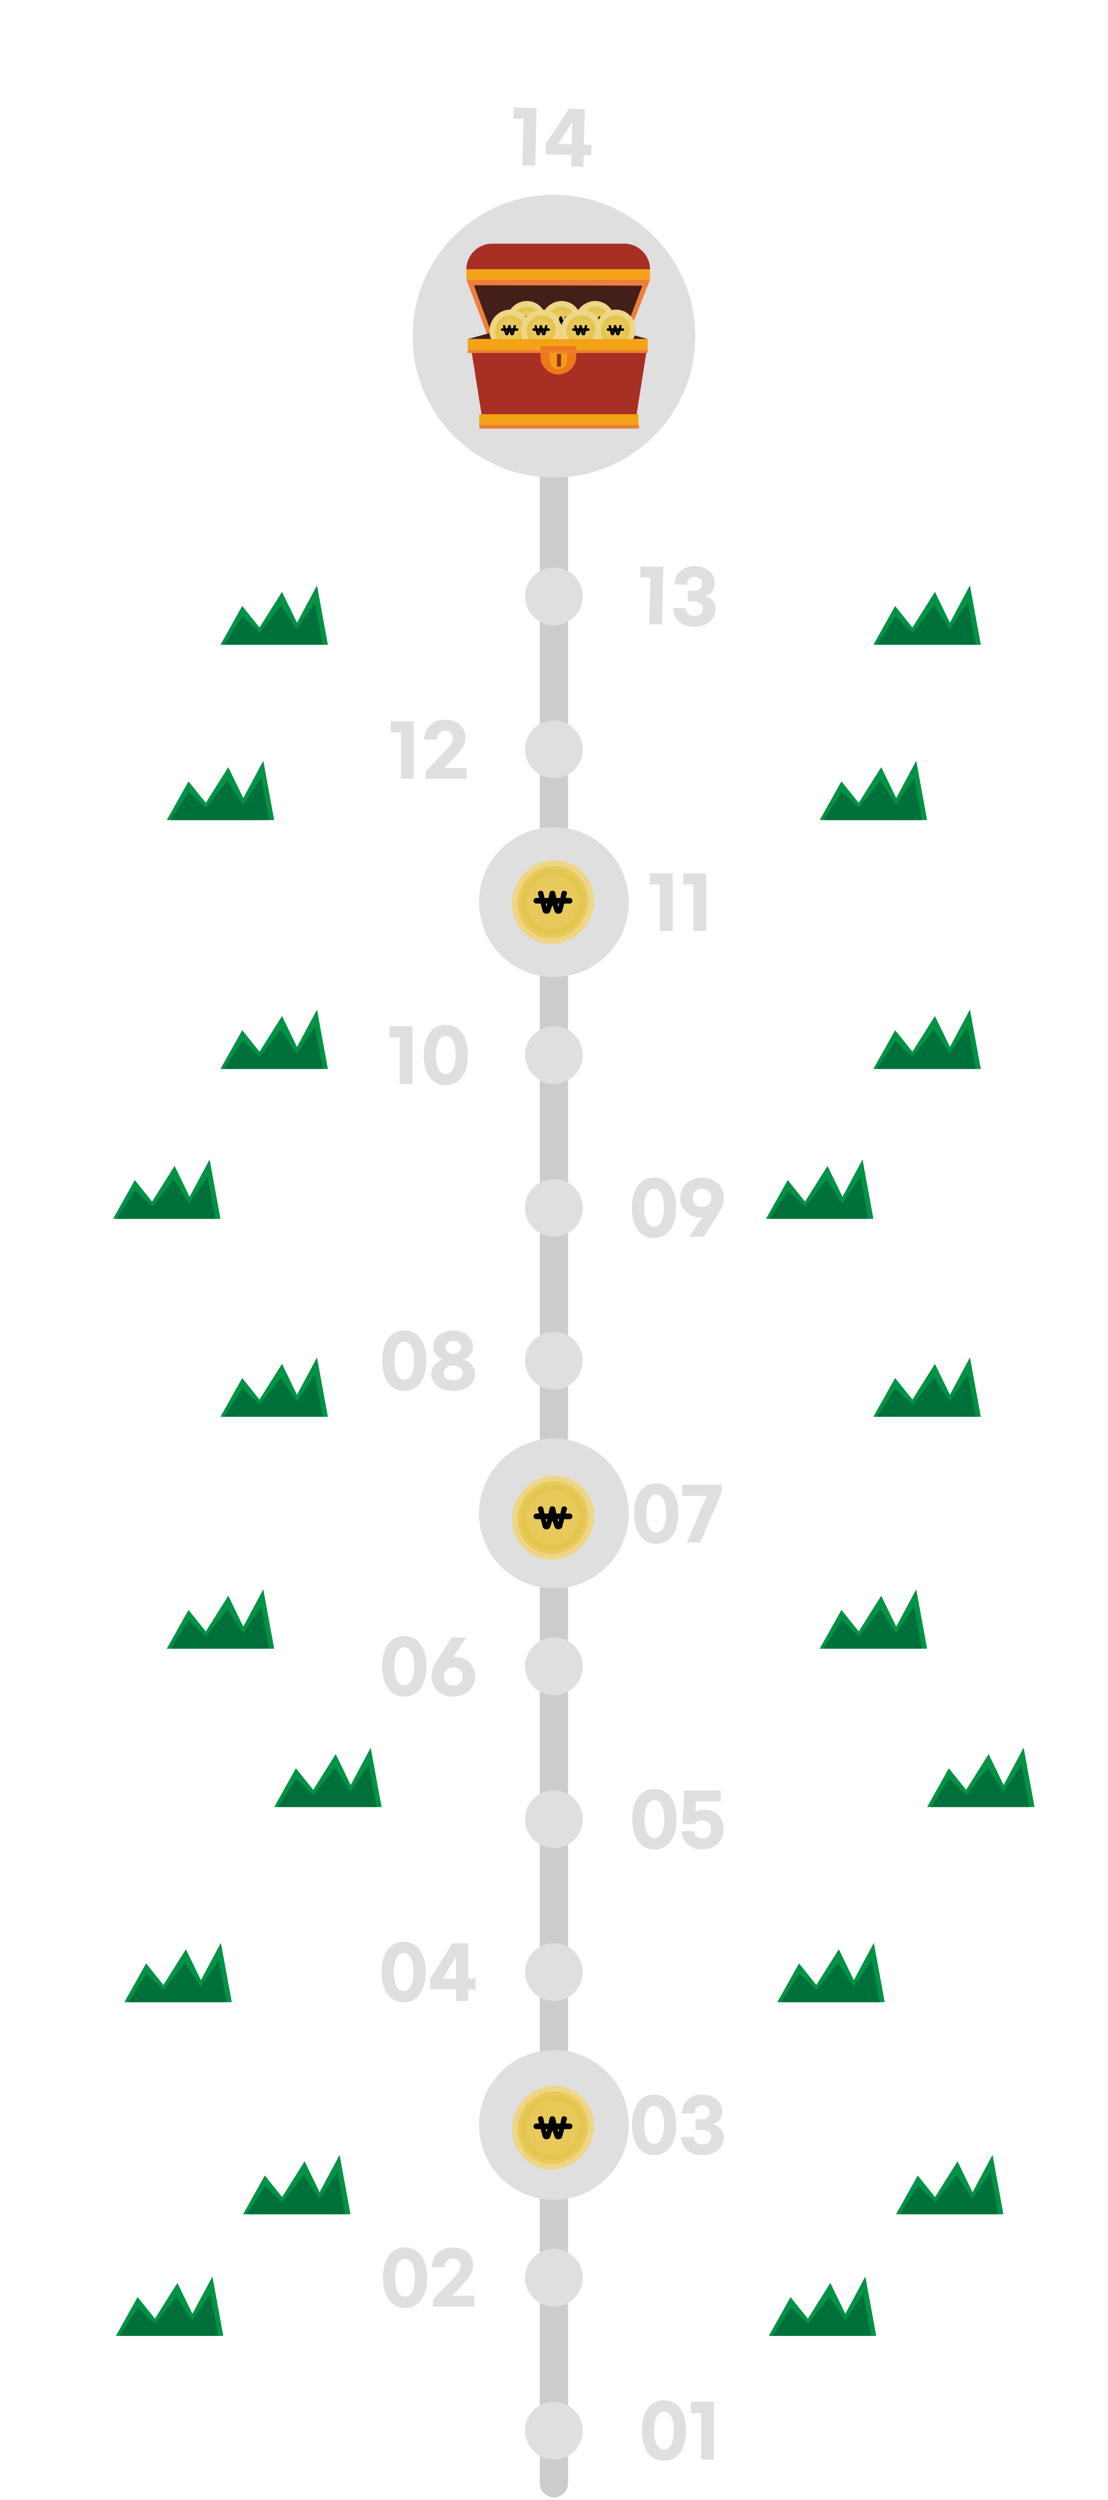 <svg width="392" height="884" viewBox="0 0 392 884" fill="none" xmlns="http://www.w3.org/2000/svg">
<g clip-path="url(#clip0_244_1551)">
<path d="M239.22 751.401C239.22 758.521 235.87 762.101 231.42 762.101C226.97 762.101 223.62 758.531 223.62 751.401C223.62 744.271 226.97 740.681 231.42 740.681C235.87 740.681 239.22 744.251 239.22 751.401ZM227.92 751.401C227.92 756.021 229.42 758.121 231.42 758.121C233.42 758.121 234.92 756.021 234.92 751.401C234.92 746.781 233.42 744.651 231.42 744.651C229.42 744.651 227.92 746.751 227.92 751.401Z" fill="#DFDFDF"/>
<path d="M255.52 746.801C255.52 749.151 253.8 750.871 252.1 751.171C253.97 751.471 256.07 753.091 256.07 755.721C256.07 759.641 252.75 762.091 248.52 762.091C244.05 762.091 241.27 759.591 240.95 755.671H245.42C245.59 757.291 246.62 758.271 248.52 758.271C250.42 758.271 251.64 757.251 251.64 755.751C251.64 754.051 250.22 753.151 248.09 753.151H246.07V749.451H248.09C249.94 749.451 251.04 748.451 251.04 746.901C251.04 745.351 250.04 744.481 248.34 744.481C246.64 744.481 245.74 745.901 245.74 747.351H241.27C241.27 743.481 244.19 740.681 248.37 740.681C252.55 740.681 255.52 743.151 255.52 746.801Z" fill="#DFDFDF"/>
<path d="M150.6 697.35C150.6 704.47 147.25 708.05 142.8 708.05C138.35 708.05 135 704.48 135 697.35C135 690.22 138.35 686.63 142.8 686.63C147.25 686.63 150.6 690.2 150.6 697.35ZM139.3 697.35C139.3 701.97 140.8 704.07 142.8 704.07C144.8 704.07 146.3 701.97 146.3 697.35C146.3 692.73 144.8 690.6 142.8 690.6C140.8 690.6 139.3 692.7 139.3 697.35Z" fill="#DFDFDF"/>
<path d="M161.35 703.45H152.2V699.7L160.07 687.18H165.64V699.7H168.31V703.45H165.64V707.55H161.34V703.45H161.35ZM161.35 699.7V691.85L156.55 699.7H161.35Z" fill="#DFDFDF"/>
<path d="M239.3 643.3C239.3 650.42 235.95 654 231.5 654C227.05 654 223.7 650.43 223.7 643.3C223.7 636.17 227.05 632.58 231.5 632.58C235.95 632.58 239.3 636.15 239.3 643.3ZM228.01 643.3C228.01 647.92 229.51 650.02 231.51 650.02C233.51 650.02 235.01 647.92 235.01 643.3C235.01 638.68 233.51 636.55 231.51 636.55C229.51 636.55 228.01 638.65 228.01 643.3Z" fill="#DFDFDF"/>
<path d="M241.13 647.55H245.6C245.77 649.17 246.7 650.12 248.57 650.12C250.44 650.12 251.54 648.74 251.54 646.87C251.54 645 250.44 643.65 248.49 643.65C247.07 643.65 246.17 644.27 245.62 645.02H241.5L242.1 633.12H254.97V637H246.22L246 640.82C246.87 640.3 247.97 639.97 249.27 639.97C253.27 639.97 255.97 642.54 255.97 646.87C255.97 651.2 252.77 653.97 248.57 653.97C244.15 653.97 241.45 651.47 241.12 647.55H241.13Z" fill="#DFDFDF"/>
<path d="M150.83 589.25C150.83 596.37 147.48 599.95 143.03 599.95C138.58 599.95 135.23 596.38 135.23 589.25C135.23 582.12 138.58 578.53 143.03 578.53C147.48 578.53 150.83 582.1 150.83 589.25ZM139.54 589.25C139.54 593.87 141.04 595.97 143.04 595.97C145.04 595.97 146.54 593.87 146.54 589.25C146.54 584.63 145.04 582.5 143.04 582.5C141.04 582.5 139.54 584.6 139.54 589.25Z" fill="#DFDFDF"/>
<path d="M152.641 592.8C152.641 590.83 153.291 589.3 154.491 587.4L159.741 579.08H164.891L160.271 585.98C160.391 585.93 160.621 585.88 160.841 585.88C164.811 585.88 168.091 588.65 168.091 592.78C168.091 596.91 164.641 599.93 160.371 599.93C156.101 599.93 152.651 597.16 152.651 592.81L152.641 592.8ZM163.661 592.83C163.661 591.01 162.391 589.58 160.361 589.58C158.331 589.58 157.061 591 157.061 592.83C157.061 594.66 158.331 596.08 160.361 596.08C162.391 596.08 163.661 594.66 163.661 592.83Z" fill="#DFDFDF"/>
<path d="M239.97 535.21C239.97 542.33 236.62 545.91 232.17 545.91C227.72 545.91 224.37 542.34 224.37 535.21C224.37 528.08 227.72 524.49 232.17 524.49C236.62 524.49 239.97 528.06 239.97 535.21ZM228.67 535.21C228.67 539.83 230.17 541.93 232.17 541.93C234.17 541.93 235.67 539.83 235.67 535.21C235.67 530.59 234.17 528.46 232.17 528.46C230.17 528.46 228.67 530.56 228.67 535.21Z" fill="#DFDFDF"/>
<path d="M255.32 527.73L247.75 545.4H243L250.02 528.98H241.32V525.03H255.32V527.73Z" fill="#DFDFDF"/>
<path d="M150.83 481.16C150.83 488.28 147.48 491.86 143.03 491.86C138.58 491.86 135.23 488.29 135.23 481.16C135.23 474.03 138.58 470.44 143.03 470.44C147.48 470.44 150.83 474.01 150.83 481.16ZM139.54 481.16C139.54 485.78 141.04 487.88 143.04 487.88C145.04 487.88 146.54 485.78 146.54 481.16C146.54 476.54 145.04 474.41 143.04 474.41C141.04 474.41 139.54 476.51 139.54 481.16Z" fill="#DFDFDF"/>
<path d="M160.341 491.86C156.021 491.86 152.591 489.51 152.591 485.81C152.591 482.99 154.911 481.19 156.711 480.81C155.141 480.34 153.291 478.59 153.291 476.26C153.291 473.06 156.191 470.44 160.341 470.44C164.491 470.44 167.341 473.11 167.341 476.26C167.341 478.58 165.521 480.33 163.971 480.81C165.791 481.19 168.091 482.98 168.091 485.81C168.091 489.51 164.671 491.86 160.341 491.86ZM160.341 482.89C158.391 482.89 156.971 484.01 156.971 485.54C156.971 487.07 158.351 488.11 160.341 488.11C162.331 488.11 163.711 487.01 163.711 485.54C163.711 484.07 162.291 482.89 160.341 482.89ZM160.341 474.14C158.771 474.14 157.591 475.04 157.591 476.34C157.591 477.76 158.811 478.76 160.341 478.76C161.871 478.76 163.091 477.81 163.091 476.44C163.091 475.14 161.971 474.14 160.341 474.14Z" fill="#DFDFDF"/>
<path d="M239.18 427.111C239.18 434.231 235.83 437.811 231.38 437.811C226.93 437.811 223.58 434.241 223.58 427.111C223.58 419.981 226.93 416.391 231.38 416.391C235.83 416.391 239.18 419.961 239.18 427.111ZM227.88 427.111C227.88 431.731 229.38 433.831 231.38 433.831C233.38 433.831 234.88 431.731 234.88 427.111C234.88 422.491 233.38 420.361 231.38 420.361C229.38 420.361 227.88 422.461 227.88 427.111Z" fill="#DFDFDF"/>
<path d="M248.48 430.411C248.36 430.461 248.13 430.511 247.91 430.511C243.94 430.511 240.66 427.741 240.66 423.611C240.66 419.261 244.13 416.461 248.38 416.461C252.63 416.461 256.1 419.231 256.1 423.581C256.1 425.551 255.45 427.081 254.25 428.981L249 437.301H243.85L248.47 430.401L248.48 430.411ZM251.68 423.561C251.68 421.741 250.41 420.311 248.38 420.311C246.35 420.311 245.08 421.731 245.08 423.561C245.08 425.391 246.35 426.811 248.38 426.811C250.41 426.811 251.68 425.391 251.68 423.561Z" fill="#DFDFDF"/>
<path d="M145.92 383.261H141.4V366.841H137.8V362.891H145.92V383.261Z" fill="#DFDFDF"/>
<path d="M165.52 373.071C165.52 380.191 162.17 383.771 157.72 383.771C153.27 383.771 149.92 380.201 149.92 373.071C149.92 365.941 153.27 362.351 157.72 362.351C162.17 362.351 165.52 365.921 165.52 373.071ZM154.22 373.071C154.22 377.691 155.72 379.791 157.72 379.791C159.72 379.791 161.22 377.691 161.22 373.071C161.22 368.451 159.72 366.321 157.72 366.321C155.72 366.321 154.22 368.421 154.22 373.071Z" fill="#DFDFDF"/>
<path d="M237.97 329.19H233.45V312.77H229.85V308.82H237.97V329.19Z" fill="#DFDFDF"/>
<path d="M249.84 329.19H245.32V312.77H241.72V308.82H249.84V329.19Z" fill="#DFDFDF"/>
<path d="M146.36 275.42H141.84V259H138.24V255.05H146.36V275.42Z" fill="#DFDFDF"/>
<path d="M164.68 260.9C164.68 263.02 163.66 264.85 160.08 268.55L157.16 271.57H165.08V275.42H150.51V272.82L157.18 265.95C159.63 263.43 160.2 262.1 160.2 260.95C160.2 259.45 159.38 258.45 157.4 258.45C155.55 258.45 154.55 259.95 154.55 261.5H150.08C150.08 257.5 153.1 254.5 157.4 254.5C161.97 254.5 164.67 257.2 164.67 260.9H164.68Z" fill="#DFDFDF"/>
<path d="M234.21 220.84L229.69 220.73L230.09 204.311L226.49 204.221L226.59 200.271L234.71 200.471L234.21 220.831V220.84Z" fill="#DFDFDF"/>
<path d="M252.86 206.5C252.8 208.85 251.04 210.53 249.33 210.79C251.2 211.14 253.26 212.81 253.19 215.43C253.09 219.35 249.71 221.72 245.49 221.62C241.02 221.51 238.3 218.94 238.08 215.01L242.55 215.12C242.68 216.75 243.69 217.75 245.58 217.79C247.45 217.84 248.73 216.84 248.77 215.34C248.81 213.64 247.41 212.71 245.29 212.66L243.27 212.61L243.36 208.91L245.38 208.96C247.23 209.01 248.35 208.03 248.39 206.48C248.43 204.98 247.45 204.03 245.75 203.99C243.98 203.95 243.12 205.35 243.08 206.8L238.61 206.69C238.71 202.82 241.7 200.09 245.87 200.19C250.09 200.29 252.96 202.84 252.87 206.49L252.86 206.5Z" fill="#DFDFDF"/>
<path d="M189.35 58.56L184.83 58.45L185.23 42.03L181.63 41.94L181.73 37.99L189.85 38.19L189.35 58.55V58.56Z" fill="#DFDFDF"/>
<path d="M202.19 54.781L193.04 54.56L193.13 50.81L201.32 38.48L206.89 38.62L206.58 51.141L209.25 51.211L209.16 54.961L206.49 54.891L206.39 58.99L202.09 58.88L202.19 54.781ZM202.28 51.031L202.47 43.181L197.48 50.91L202.28 51.031Z" fill="#DFDFDF"/>
<path d="M151.1 805.441C151.1 812.561 147.75 816.141 143.3 816.141C138.85 816.141 135.5 812.571 135.5 805.441C135.5 798.311 138.85 794.721 143.3 794.721C147.75 794.721 151.1 798.291 151.1 805.441ZM139.8 805.441C139.8 810.061 141.3 812.161 143.3 812.161C145.3 812.161 146.8 810.061 146.8 805.441C146.8 800.821 145.3 798.691 143.3 798.691C141.3 798.691 139.8 800.791 139.8 805.441Z" fill="#DFDFDF"/>
<path d="M167.42 801.121C167.42 803.241 166.4 805.071 162.82 808.771L159.9 811.791H167.82V815.641H153.25V813.041L159.92 806.171C162.37 803.651 162.94 802.321 162.94 801.171C162.94 799.671 162.12 798.671 160.14 798.671C158.29 798.671 157.29 800.171 157.29 801.721H152.82C152.82 797.721 155.84 794.721 160.14 794.721C164.71 794.721 167.41 797.421 167.41 801.121H167.42Z" fill="#DFDFDF"/>
<path d="M242.7 859.49C242.7 866.61 239.35 870.19 234.9 870.19C230.45 870.19 227.1 866.62 227.1 859.49C227.1 852.36 230.45 848.771 234.9 848.771C239.35 848.771 242.7 852.34 242.7 859.49ZM231.41 859.49C231.41 864.11 232.91 866.211 234.91 866.211C236.91 866.211 238.41 864.11 238.41 859.49C238.41 854.87 236.91 852.74 234.91 852.74C232.91 852.74 231.41 854.84 231.41 859.49Z" fill="#DFDFDF"/>
<path d="M252.58 869.69H248.06V853.27H244.46V849.32H252.58V869.69Z" fill="#DFDFDF"/>
<path d="M195.971 883.09C193.211 883.09 190.971 880.85 190.971 878.09V152.33C190.971 149.57 193.211 147.33 195.971 147.33C198.731 147.33 200.971 149.57 200.971 152.33V878.09C200.971 880.85 198.731 883.09 195.971 883.09Z" fill="#CCCCCC"/>
<path d="M195.97 869.71C201.609 869.71 206.18 865.139 206.18 859.5C206.18 853.861 201.609 849.29 195.97 849.29C190.331 849.29 185.76 853.861 185.76 859.5C185.76 865.139 190.331 869.71 195.97 869.71Z" fill="#DFDFDF"/>
<path d="M195.97 815.66C201.609 815.66 206.18 811.089 206.18 805.45C206.18 799.811 201.609 795.24 195.97 795.24C190.331 795.24 185.76 799.811 185.76 805.45C185.76 811.089 190.331 815.66 195.97 815.66Z" fill="#DFDFDF"/>
<path d="M195.971 777.9C210.606 777.9 222.471 766.036 222.471 751.4C222.471 736.765 210.606 724.9 195.971 724.9C181.335 724.9 169.471 736.765 169.471 751.4C169.471 766.036 181.335 777.9 195.971 777.9Z" fill="#DFDFDF"/>
<path d="M195.97 707.57C201.609 707.57 206.18 702.999 206.18 697.36C206.18 691.722 201.609 687.15 195.97 687.15C190.331 687.15 185.76 691.722 185.76 697.36C185.76 702.999 190.331 707.57 195.97 707.57Z" fill="#DFDFDF"/>
<path d="M195.97 653.521C201.609 653.521 206.18 648.949 206.18 643.311C206.18 637.672 201.609 633.101 195.97 633.101C190.331 633.101 185.76 637.672 185.76 643.311C185.76 648.949 190.331 653.521 195.97 653.521Z" fill="#DFDFDF"/>
<path d="M195.97 599.47C201.609 599.47 206.18 594.899 206.18 589.26C206.18 583.621 201.609 579.05 195.97 579.05C190.331 579.05 185.76 583.621 185.76 589.26C185.76 594.899 190.331 599.47 195.97 599.47Z" fill="#DFDFDF"/>
<path d="M195.971 561.71C210.606 561.71 222.471 549.846 222.471 535.21C222.471 520.574 210.606 508.71 195.971 508.71C181.335 508.71 169.471 520.574 169.471 535.21C169.471 549.846 181.335 561.71 195.971 561.71Z" fill="#DFDFDF"/>
<path d="M195.97 491.37C201.609 491.37 206.18 486.799 206.18 481.16C206.18 475.521 201.609 470.95 195.97 470.95C190.331 470.95 185.76 475.521 185.76 481.16C185.76 486.799 190.331 491.37 195.97 491.37Z" fill="#DFDFDF"/>
<path d="M195.97 437.32C201.609 437.32 206.18 432.749 206.18 427.11C206.18 421.472 201.609 416.9 195.97 416.9C190.331 416.9 185.76 421.472 185.76 427.11C185.76 432.749 190.331 437.32 195.97 437.32Z" fill="#DFDFDF"/>
<path d="M195.97 383.271C201.609 383.271 206.18 378.699 206.18 373.061C206.18 367.422 201.609 362.851 195.97 362.851C190.331 362.851 185.76 367.422 185.76 373.061C185.76 378.699 190.331 383.271 195.97 383.271Z" fill="#DFDFDF"/>
<path d="M195.971 345.51C210.606 345.51 222.471 333.645 222.471 319.01C222.471 304.374 210.606 292.51 195.971 292.51C181.335 292.51 169.471 304.374 169.471 319.01C169.471 333.645 181.335 345.51 195.971 345.51Z" fill="#DFDFDF"/>
<path d="M195.97 275.17C201.609 275.17 206.18 270.599 206.18 264.96C206.18 259.321 201.609 254.75 195.97 254.75C190.331 254.75 185.76 259.321 185.76 264.96C185.76 270.599 190.331 275.17 195.97 275.17Z" fill="#DFDFDF"/>
<path d="M195.97 221.13C201.609 221.13 206.18 216.559 206.18 210.92C206.18 205.281 201.609 200.71 195.97 200.71C190.331 200.71 185.76 205.281 185.76 210.92C185.76 216.559 190.331 221.13 195.97 221.13Z" fill="#DFDFDF"/>
<path d="M195.971 168.87C223.585 168.87 245.971 146.484 245.971 118.87C245.971 91.256 223.585 68.87 195.971 68.87C168.356 68.87 145.971 91.256 145.971 118.87C145.971 146.484 168.356 168.87 195.971 168.87Z" fill="#DFDFDF"/>
<path d="M207.832 759.421C211.914 752.352 209.751 743.463 203.003 739.567C196.254 735.67 187.474 738.242 183.393 745.311C179.312 752.381 181.474 761.27 188.223 765.166C194.971 769.063 203.751 766.491 207.832 759.421Z" fill="#E8CA5A"/>
<path d="M204.402 757.441C207.34 752.352 205.787 745.955 200.932 743.152C196.077 740.349 189.76 742.202 186.822 747.291C183.884 752.38 185.437 758.778 190.292 761.581C195.147 764.384 201.464 762.53 204.402 757.441Z" stroke="#E3C550" stroke-width="2" stroke-miterlimit="10"/>
<path d="M190.31 749.19C190.31 749.02 190.36 748.87 190.47 748.72C190.58 748.58 190.74 748.47 190.96 748.4C191.1 748.35 191.24 748.33 191.37 748.33C191.56 748.33 191.73 748.38 191.87 748.48C192.01 748.58 192.12 748.73 192.19 748.92L193.34 754.12L194.49 748.88C194.55 748.71 194.67 748.58 194.83 748.48C194.99 748.38 195.19 748.34 195.42 748.34C195.94 748.34 196.27 748.54 196.4 748.93L197.56 754.14L198.68 748.93C198.74 748.76 198.83 748.62 198.97 748.52C199.11 748.42 199.29 748.36 199.52 748.36C199.63 748.36 199.75 748.37 199.87 748.4C200.07 748.44 200.24 748.53 200.38 748.67C200.52 748.81 200.59 748.97 200.59 749.16C200.59 749.26 200.57 749.34 200.54 749.41L198.87 755.69C198.8 755.88 198.64 756.06 198.41 756.23C198.17 756.4 197.89 756.48 197.55 756.48C197.17 756.48 196.88 756.4 196.67 756.23C196.46 756.06 196.32 755.88 196.24 755.68L195.42 753.38L194.65 755.68C194.59 755.87 194.45 756.05 194.22 756.22C193.99 756.39 193.69 756.47 193.33 756.47C192.97 756.47 192.68 756.39 192.47 756.22C192.26 756.05 192.11 755.87 192.03 755.67L190.35 749.47C190.32 749.4 190.3 749.31 190.3 749.21L190.31 749.19Z" fill="black"/>
<path d="M201.52 752.89H189.75C189.2 752.89 188.75 752.44 188.75 751.89C188.75 751.34 189.2 750.89 189.75 750.89H201.52C202.07 750.89 202.52 751.34 202.52 751.89C202.52 752.44 202.07 752.89 201.52 752.89Z" fill="black"/>
<path d="M207.165 759.037C211.025 752.35 208.983 743.943 202.602 740.26C196.222 736.576 187.92 739.01 184.059 745.697C180.199 752.383 182.242 760.79 188.622 764.474C195.003 768.157 203.304 765.723 207.165 759.037Z" stroke="#EFD686" stroke-width="2" stroke-miterlimit="10"/>
<path d="M207.837 543.747C211.918 536.678 209.756 527.788 203.007 523.892C196.259 519.995 187.479 522.568 183.398 529.637C179.316 536.706 181.479 545.595 188.227 549.492C194.976 553.388 203.756 550.816 207.837 543.747Z" fill="#E8CA5A"/>
<path d="M204.407 541.767C207.345 536.678 205.792 530.28 200.937 527.477C196.082 524.674 189.765 526.528 186.827 531.617C183.889 536.706 185.442 543.103 190.297 545.906C195.152 548.709 201.469 546.856 204.407 541.767Z" stroke="#E3C550" stroke-width="2" stroke-miterlimit="10"/>
<path d="M190.311 533.51C190.311 533.34 190.361 533.19 190.471 533.04C190.581 532.9 190.741 532.79 190.961 532.72C191.101 532.67 191.241 532.65 191.371 532.65C191.561 532.65 191.731 532.7 191.871 532.8C192.011 532.9 192.121 533.05 192.191 533.24L193.341 538.44L194.491 533.2C194.551 533.03 194.671 532.9 194.831 532.8C194.991 532.7 195.191 532.66 195.421 532.66C195.941 532.66 196.271 532.86 196.401 533.25L197.561 538.46L198.681 533.25C198.741 533.08 198.831 532.94 198.971 532.84C199.111 532.74 199.291 532.68 199.521 532.68C199.631 532.68 199.751 532.69 199.871 532.72C200.071 532.76 200.241 532.85 200.381 532.99C200.521 533.13 200.591 533.29 200.591 533.48C200.591 533.58 200.571 533.66 200.541 533.73L198.871 540.01C198.801 540.2 198.641 540.38 198.411 540.55C198.171 540.72 197.891 540.8 197.551 540.8C197.171 540.8 196.881 540.72 196.671 540.55C196.461 540.38 196.321 540.2 196.241 540L195.421 537.7L194.651 540C194.591 540.19 194.451 540.37 194.221 540.54C193.991 540.71 193.691 540.79 193.331 540.79C192.971 540.79 192.681 540.71 192.471 540.54C192.261 540.37 192.111 540.19 192.031 539.99L190.351 533.79C190.321 533.72 190.301 533.63 190.301 533.53L190.311 533.51Z" fill="black"/>
<path d="M201.521 537.21H189.751C189.201 537.21 188.751 536.76 188.751 536.21C188.751 535.66 189.201 535.21 189.751 535.21H201.521C202.071 535.21 202.521 535.66 202.521 536.21C202.521 536.76 202.071 537.21 201.521 537.21Z" fill="black"/>
<path d="M207.17 543.362C211.03 536.675 208.987 528.269 202.607 524.585C196.227 520.901 187.925 523.335 184.064 530.022C180.204 536.708 182.247 545.115 188.627 548.799C195.007 552.483 203.309 550.048 207.17 543.362Z" stroke="#EFD686" stroke-width="2" stroke-miterlimit="10"/>
<path d="M207.831 326.062C211.913 318.993 209.75 310.104 203.002 306.207C196.253 302.311 187.473 304.883 183.392 311.952C179.311 319.021 181.473 327.911 188.222 331.807C194.97 335.703 203.75 333.131 207.831 326.062Z" fill="#E8CA5A"/>
<path d="M204.401 324.082C207.339 318.993 205.786 312.595 200.931 309.792C196.076 306.99 189.759 308.843 186.821 313.932C183.883 319.021 185.436 325.419 190.291 328.221C195.146 331.024 201.463 329.171 204.401 324.082Z" stroke="#E3C550" stroke-width="2" stroke-miterlimit="10"/>
<path d="M190.31 315.821C190.31 315.651 190.36 315.501 190.47 315.351C190.58 315.211 190.74 315.101 190.96 315.031C191.1 314.981 191.24 314.961 191.37 314.961C191.56 314.961 191.73 315.011 191.87 315.111C192.01 315.211 192.12 315.361 192.19 315.551L193.34 320.751L194.49 315.511C194.55 315.341 194.67 315.211 194.83 315.111C194.99 315.011 195.19 314.971 195.42 314.971C195.94 314.971 196.27 315.171 196.4 315.561L197.56 320.771L198.68 315.561C198.74 315.391 198.83 315.251 198.97 315.151C199.11 315.051 199.29 314.991 199.52 314.991C199.63 314.991 199.75 315.001 199.87 315.031C200.07 315.071 200.24 315.161 200.38 315.301C200.52 315.441 200.59 315.601 200.59 315.791C200.59 315.891 200.57 315.971 200.54 316.041L198.87 322.321C198.8 322.511 198.64 322.691 198.41 322.861C198.17 323.031 197.89 323.111 197.55 323.111C197.17 323.111 196.88 323.031 196.67 322.861C196.46 322.691 196.32 322.511 196.24 322.311L195.42 320.011L194.65 322.311C194.59 322.501 194.45 322.681 194.22 322.851C193.99 323.021 193.69 323.101 193.33 323.101C192.97 323.101 192.68 323.021 192.47 322.851C192.26 322.681 192.11 322.501 192.03 322.301L190.35 316.101C190.32 316.031 190.3 315.941 190.3 315.841L190.31 315.821Z" fill="black"/>
<path d="M201.52 319.521H189.75C189.2 319.521 188.75 319.071 188.75 318.521C188.75 317.971 189.2 317.521 189.75 317.521H201.52C202.07 317.521 202.52 317.971 202.52 318.521C202.52 319.071 202.07 319.521 201.52 319.521Z" fill="black"/>
<path d="M207.164 325.677C211.024 318.991 208.982 310.584 202.601 306.9C196.221 303.217 187.919 305.651 184.058 312.337C180.198 319.024 182.241 327.431 188.621 331.114C195.002 334.798 203.303 332.364 207.164 325.677Z" stroke="#EFD686" stroke-width="2" stroke-miterlimit="10"/>
<path d="M229.96 95.23H165.01V98.919H229.96V95.23Z" fill="#F4A316"/>
<path d="M222.47 118.03L227.7 100.12L197.15 100.47H167.63L172.28 118.03" fill="#441F19"/>
<path d="M229.96 98.92H166.92H165.01L172.28 118.03L173.83 117.63L167.64 100.87L227.26 101.01L220.92 117.63L222.47 118.03L229.15 101.01H229.22L229.96 98.92Z" fill="#EF7E3A"/>
<path d="M174.07 86.17H220.91C225.91 86.17 229.97 90.23 229.97 95.23H165.01C165.01 90.23 169.07 86.17 174.07 86.17Z" fill="#A82F24"/>
<path d="M172.28 118.03L165.49 119.9H229.13L222.47 118.03H172.28Z" fill="#441F19"/>
<path d="M204.011 116.904C205.861 113.699 204.883 109.671 201.827 107.907C198.77 106.142 194.793 107.309 192.943 110.514C191.093 113.719 192.07 117.747 195.127 119.511C198.183 121.276 202.16 120.109 204.011 116.904Z" fill="#E8CA5A"/>
<path d="M202.46 116.01C203.791 113.704 203.087 110.806 200.887 109.535C198.687 108.265 195.824 109.104 194.493 111.41C193.162 113.715 193.867 116.614 196.067 117.884C198.267 119.154 201.129 118.315 202.46 116.01Z" stroke="#E3C550" stroke-width="2" stroke-miterlimit="10"/>
<path d="M196.07 112.269C196.07 112.189 196.09 112.119 196.14 112.059C196.19 111.989 196.26 111.949 196.36 111.909C196.43 111.889 196.49 111.879 196.55 111.879C196.64 111.879 196.71 111.899 196.78 111.949C196.84 111.999 196.89 112.059 196.92 112.149L197.44 114.499L197.96 112.119C197.99 112.039 198.04 111.979 198.11 111.939C198.18 111.899 198.27 111.869 198.38 111.869C198.62 111.869 198.76 111.959 198.83 112.139L199.36 114.499L199.87 112.139C199.9 112.059 199.94 111.999 200 111.949C200.06 111.899 200.15 111.879 200.25 111.879C200.3 111.879 200.35 111.879 200.41 111.899C200.5 111.919 200.58 111.959 200.64 112.019C200.7 112.079 200.74 112.159 200.74 112.239C200.74 112.279 200.74 112.319 200.72 112.349L199.96 115.189C199.93 115.279 199.86 115.359 199.75 115.429C199.64 115.509 199.51 115.539 199.36 115.539C199.19 115.539 199.06 115.499 198.96 115.429C198.86 115.359 198.8 115.269 198.77 115.179L198.4 114.139L198.05 115.179C198.02 115.269 197.96 115.349 197.86 115.419C197.76 115.499 197.62 115.529 197.46 115.529C197.3 115.529 197.17 115.489 197.07 115.419C196.97 115.349 196.91 115.259 196.87 115.169L196.11 112.359C196.11 112.359 196.09 112.289 196.09 112.239L196.07 112.269Z" fill="black"/>
<path d="M201.15 113.94H195.82C195.57 113.94 195.37 113.74 195.37 113.49C195.37 113.24 195.57 113.04 195.82 113.04H201.15C201.4 113.04 201.6 113.24 201.6 113.49C201.6 113.74 201.4 113.94 201.15 113.94Z" fill="black"/>
<path d="M203.716 116.734C205.467 113.702 204.541 109.889 201.647 108.219C198.753 106.548 194.988 107.652 193.237 110.684C191.487 113.717 192.413 117.529 195.307 119.2C198.201 120.87 201.966 119.767 203.716 116.734Z" stroke="#EFD686" stroke-width="2" stroke-miterlimit="10"/>
<path d="M191.711 116.907C193.561 113.702 192.583 109.674 189.527 107.91C186.471 106.145 182.493 107.312 180.643 110.517C178.793 113.722 179.771 117.75 182.827 119.514C185.883 121.279 189.861 120.112 191.711 116.907Z" fill="#E8CA5A"/>
<path d="M190.161 116.013C191.492 113.707 190.787 110.809 188.587 109.538C186.387 108.268 183.524 109.107 182.193 111.413C180.862 113.718 181.567 116.617 183.767 117.887C185.967 119.157 188.83 118.318 190.161 116.013Z" stroke="#E3C550" stroke-width="2" stroke-miterlimit="10"/>
<path d="M183.771 112.27C183.771 112.19 183.791 112.12 183.841 112.06C183.891 111.99 183.961 111.95 184.061 111.91C184.131 111.89 184.191 111.88 184.251 111.88C184.341 111.88 184.411 111.9 184.481 111.95C184.541 112 184.591 112.06 184.621 112.15L185.141 114.5L185.661 112.12C185.691 112.04 185.741 111.98 185.811 111.94C185.881 111.9 185.971 111.87 186.081 111.87C186.321 111.87 186.461 111.96 186.531 112.14L187.061 114.5L187.571 112.14C187.601 112.06 187.641 112 187.701 111.95C187.761 111.9 187.851 111.88 187.951 111.88C188.001 111.88 188.051 111.88 188.111 111.9C188.201 111.92 188.281 111.96 188.341 112.02C188.401 112.08 188.441 112.16 188.441 112.24C188.441 112.28 188.441 112.32 188.421 112.35L187.661 115.19C187.631 115.28 187.561 115.36 187.451 115.43C187.341 115.51 187.211 115.54 187.061 115.54C186.891 115.54 186.761 115.5 186.661 115.43C186.561 115.36 186.501 115.27 186.471 115.18L186.101 114.14L185.751 115.18C185.721 115.27 185.661 115.35 185.561 115.42C185.461 115.5 185.321 115.53 185.161 115.53C185.001 115.53 184.871 115.49 184.771 115.42C184.671 115.35 184.611 115.26 184.571 115.17L183.811 112.36C183.811 112.36 183.791 112.29 183.791 112.24L183.771 112.27Z" fill="black"/>
<path d="M188.85 113.94H183.52C183.27 113.94 183.07 113.74 183.07 113.49C183.07 113.24 183.27 113.04 183.52 113.04H188.85C189.1 113.04 189.3 113.24 189.3 113.49C189.3 113.74 189.1 113.94 188.85 113.94Z" fill="black"/>
<path d="M191.416 116.737C193.167 113.705 192.241 109.892 189.347 108.222C186.453 106.551 182.688 107.655 180.938 110.687C179.187 113.72 180.113 117.532 183.007 119.203C185.901 120.873 189.666 119.77 191.416 116.737Z" stroke="#EFD686" stroke-width="2" stroke-miterlimit="10"/>
<path d="M215.871 116.903C217.721 113.699 216.743 109.67 213.687 107.906C210.631 106.141 206.653 107.309 204.803 110.513C202.953 113.718 203.931 117.746 206.987 119.51C210.043 121.275 214.021 120.108 215.871 116.903Z" fill="#E8CA5A"/>
<path d="M214.321 116.009C215.652 113.703 214.947 110.805 212.747 109.535C210.547 108.264 207.684 109.103 206.353 111.409C205.022 113.714 205.727 116.613 207.927 117.883C210.127 119.153 212.99 118.314 214.321 116.009Z" stroke="#E3C550" stroke-width="2" stroke-miterlimit="10"/>
<path d="M207.931 112.27C207.931 112.19 207.951 112.12 208.001 112.06C208.051 111.99 208.121 111.95 208.221 111.91C208.291 111.89 208.351 111.88 208.411 111.88C208.501 111.88 208.571 111.9 208.641 111.95C208.701 112 208.751 112.06 208.781 112.15L209.301 114.5L209.821 112.12C209.851 112.04 209.901 111.98 209.971 111.94C210.041 111.9 210.131 111.87 210.241 111.87C210.481 111.87 210.621 111.96 210.691 112.14L211.221 114.5L211.731 112.14C211.761 112.06 211.801 112 211.861 111.95C211.921 111.9 212.011 111.88 212.111 111.88C212.161 111.88 212.211 111.88 212.271 111.9C212.361 111.92 212.441 111.96 212.501 112.02C212.561 112.08 212.601 112.16 212.601 112.24C212.601 112.28 212.601 112.32 212.581 112.35L211.821 115.19C211.791 115.28 211.721 115.36 211.611 115.43C211.501 115.51 211.371 115.54 211.221 115.54C211.051 115.54 210.921 115.5 210.821 115.43C210.721 115.36 210.661 115.27 210.631 115.18L210.261 114.14L209.911 115.18C209.881 115.27 209.821 115.35 209.721 115.42C209.621 115.5 209.481 115.53 209.321 115.53C209.161 115.53 209.031 115.49 208.931 115.42C208.831 115.35 208.771 115.26 208.731 115.17L207.971 112.36C207.971 112.36 207.951 112.29 207.951 112.24L207.931 112.27Z" fill="black"/>
<path d="M213.01 113.94H207.68C207.43 113.94 207.23 113.74 207.23 113.49C207.23 113.24 207.43 113.04 207.68 113.04H213.01C213.26 113.04 213.46 113.24 213.46 113.49C213.46 113.74 213.26 113.94 213.01 113.94Z" fill="black"/>
<path d="M215.577 116.733C217.327 113.701 216.401 109.888 213.507 108.218C210.614 106.547 206.848 107.651 205.098 110.683C203.347 113.716 204.274 117.528 207.167 119.199C210.061 120.869 213.826 119.766 215.577 116.733Z" stroke="#EFD686" stroke-width="2" stroke-miterlimit="10"/>
<path d="M185.832 119.954C187.682 116.749 186.704 112.721 183.648 110.956C180.592 109.192 176.614 110.359 174.764 113.564C172.914 116.768 173.892 120.797 176.948 122.561C180.004 124.326 183.982 123.158 185.832 119.954Z" fill="#E8CA5A"/>
<path d="M184.282 119.06C185.613 116.754 184.908 113.856 182.708 112.585C180.508 111.315 177.645 112.154 176.314 114.46C174.983 116.765 175.688 119.664 177.888 120.934C180.088 122.204 182.951 121.365 184.282 119.06Z" stroke="#E3C550" stroke-width="2" stroke-miterlimit="10"/>
<path d="M177.899 115.32C177.899 115.24 177.919 115.17 177.969 115.11C178.019 115.04 178.089 115 178.189 114.96C178.259 114.94 178.319 114.93 178.379 114.93C178.469 114.93 178.539 114.95 178.609 115C178.669 115.05 178.719 115.11 178.749 115.2L179.269 117.55L179.789 115.17C179.819 115.09 179.869 115.03 179.939 114.99C180.009 114.95 180.099 114.92 180.209 114.92C180.449 114.92 180.589 115.01 180.659 115.19L181.189 117.55L181.699 115.19C181.729 115.11 181.769 115.05 181.829 115C181.889 114.95 181.979 114.93 182.079 114.93C182.129 114.93 182.179 114.93 182.239 114.95C182.329 114.97 182.409 115.01 182.469 115.07C182.529 115.13 182.569 115.21 182.569 115.29C182.569 115.33 182.569 115.37 182.549 115.4L181.789 118.24C181.759 118.33 181.689 118.41 181.579 118.48C181.469 118.56 181.339 118.59 181.189 118.59C181.019 118.59 180.889 118.55 180.789 118.48C180.689 118.41 180.629 118.32 180.599 118.23L180.229 117.19L179.879 118.23C179.849 118.32 179.789 118.4 179.689 118.47C179.589 118.55 179.449 118.58 179.289 118.58C179.129 118.58 178.999 118.54 178.899 118.47C178.799 118.4 178.739 118.31 178.699 118.22L177.939 115.41C177.939 115.41 177.919 115.34 177.919 115.29L177.899 115.32Z" fill="black"/>
<path d="M182.98 116.99H177.65C177.4 116.99 177.2 116.79 177.2 116.54C177.2 116.29 177.4 116.09 177.65 116.09H182.98C183.23 116.09 183.43 116.29 183.43 116.54C183.43 116.79 183.23 116.99 182.98 116.99Z" fill="black"/>
<path d="M185.538 119.784C187.288 116.752 186.362 112.939 183.468 111.268C180.574 109.598 176.809 110.702 175.059 113.734C173.308 116.766 174.234 120.579 177.128 122.25C180.022 123.92 183.787 122.816 185.538 119.784Z" stroke="#EFD686" stroke-width="2" stroke-miterlimit="10"/>
<path d="M223.252 119.947C225.102 116.742 224.124 112.714 221.068 110.95C218.012 109.185 214.034 110.352 212.184 113.557C210.334 116.762 211.312 120.79 214.368 122.554C217.424 124.319 221.402 123.152 223.252 119.947Z" fill="#E8CA5A"/>
<path d="M221.702 119.053C223.033 116.747 222.328 113.849 220.128 112.578C217.928 111.308 215.065 112.147 213.734 114.453C212.403 116.758 213.108 119.657 215.308 120.927C217.508 122.197 220.371 121.358 221.702 119.053Z" stroke="#E3C550" stroke-width="2" stroke-miterlimit="10"/>
<path d="M215.31 115.32C215.31 115.24 215.33 115.17 215.38 115.11C215.43 115.04 215.5 115 215.6 114.96C215.67 114.94 215.73 114.93 215.79 114.93C215.88 114.93 215.95 114.95 216.02 115C216.08 115.05 216.13 115.11 216.16 115.2L216.68 117.55L217.2 115.17C217.23 115.09 217.28 115.03 217.35 114.99C217.42 114.95 217.51 114.92 217.62 114.92C217.86 114.92 218 115.01 218.07 115.19L218.6 117.55L219.11 115.19C219.14 115.11 219.18 115.05 219.24 115C219.3 114.95 219.39 114.93 219.49 114.93C219.54 114.93 219.59 114.93 219.65 114.95C219.74 114.97 219.82 115.01 219.88 115.07C219.94 115.13 219.98 115.21 219.98 115.29C219.98 115.33 219.98 115.37 219.96 115.4L219.2 118.24C219.17 118.33 219.1 118.41 218.99 118.48C218.88 118.56 218.75 118.59 218.6 118.59C218.43 118.59 218.3 118.55 218.2 118.48C218.1 118.41 218.04 118.32 218.01 118.23L217.64 117.19L217.29 118.23C217.26 118.32 217.2 118.4 217.1 118.47C217 118.55 216.86 118.58 216.7 118.58C216.54 118.58 216.41 118.54 216.31 118.47C216.21 118.4 216.15 118.31 216.11 118.22L215.35 115.41C215.35 115.41 215.33 115.34 215.33 115.29L215.31 115.32Z" fill="black"/>
<path d="M220.389 116.99H215.059C214.809 116.99 214.609 116.79 214.609 116.54C214.609 116.29 214.809 116.09 215.059 116.09H220.389C220.639 116.09 220.839 116.29 220.839 116.54C220.839 116.79 220.639 116.99 220.389 116.99Z" fill="black"/>
<path d="M222.958 119.777C224.708 116.745 223.782 112.932 220.888 111.262C217.994 109.591 214.229 110.695 212.479 113.727C210.728 116.76 211.654 120.572 214.548 122.243C217.442 123.913 221.207 122.81 222.958 119.777Z" stroke="#EFD686" stroke-width="2" stroke-miterlimit="10"/>
<path d="M196.987 119.948C198.837 116.743 197.86 112.715 194.803 110.951C191.747 109.186 187.769 110.353 185.919 113.558C184.069 116.763 185.047 120.791 188.103 122.555C191.16 124.32 195.137 123.153 196.987 119.948Z" fill="#E8CA5A"/>
<path d="M195.437 119.054C196.768 116.748 196.063 113.85 193.863 112.579C191.663 111.309 188.801 112.148 187.47 114.454C186.139 116.759 186.843 119.658 189.043 120.928C191.243 122.198 194.106 121.359 195.437 119.054Z" stroke="#E3C550" stroke-width="2" stroke-miterlimit="10"/>
<path d="M189.04 115.32C189.04 115.24 189.06 115.17 189.11 115.11C189.16 115.04 189.23 115 189.33 114.96C189.4 114.94 189.46 114.93 189.52 114.93C189.61 114.93 189.68 114.95 189.75 115C189.81 115.05 189.86 115.11 189.89 115.2L190.41 117.55L190.93 115.17C190.96 115.09 191.01 115.03 191.08 114.99C191.15 114.95 191.24 114.92 191.35 114.92C191.59 114.92 191.73 115.01 191.8 115.19L192.33 117.55L192.84 115.19C192.87 115.11 192.91 115.05 192.97 115C193.03 114.95 193.12 114.93 193.22 114.93C193.27 114.93 193.32 114.93 193.38 114.95C193.47 114.97 193.55 115.01 193.61 115.07C193.67 115.13 193.71 115.21 193.71 115.29C193.71 115.33 193.71 115.37 193.69 115.4L192.93 118.24C192.9 118.33 192.83 118.41 192.72 118.48C192.61 118.56 192.48 118.59 192.33 118.59C192.16 118.59 192.03 118.55 191.93 118.48C191.83 118.41 191.77 118.32 191.74 118.23L191.37 117.19L191.02 118.23C190.99 118.32 190.93 118.4 190.83 118.47C190.73 118.55 190.59 118.58 190.43 118.58C190.27 118.58 190.14 118.54 190.04 118.47C189.94 118.4 189.88 118.31 189.84 118.22L189.08 115.41C189.08 115.41 189.06 115.34 189.06 115.29L189.04 115.32Z" fill="black"/>
<path d="M194.12 116.991H188.79C188.54 116.991 188.34 116.791 188.34 116.541C188.34 116.291 188.54 116.091 188.79 116.091H194.12C194.37 116.091 194.57 116.291 194.57 116.541C194.57 116.791 194.37 116.991 194.12 116.991Z" fill="black"/>
<path d="M196.693 119.778C198.444 116.746 197.517 112.933 194.623 111.263C191.73 109.592 187.965 110.696 186.214 113.728C184.463 116.761 185.39 120.573 188.283 122.244C191.177 123.914 194.942 122.811 196.693 119.778Z" stroke="#EFD686" stroke-width="2" stroke-miterlimit="10"/>
<path d="M211.047 119.951C212.897 116.746 211.919 112.718 208.863 110.954C205.807 109.189 201.829 110.356 199.979 113.561C198.129 116.765 199.107 120.794 202.163 122.558C205.219 124.323 209.197 123.155 211.047 119.951Z" fill="#E8CA5A"/>
<path d="M209.497 119.057C210.828 116.751 210.123 113.853 207.923 112.582C205.723 111.312 202.86 112.151 201.529 114.457C200.198 116.762 200.903 119.661 203.103 120.931C205.303 122.201 208.166 121.362 209.497 119.057Z" stroke="#E3C550" stroke-width="2" stroke-miterlimit="10"/>
<path d="M203.1 115.32C203.1 115.24 203.12 115.17 203.17 115.11C203.22 115.04 203.29 115 203.39 114.96C203.46 114.94 203.52 114.93 203.58 114.93C203.67 114.93 203.74 114.95 203.81 115C203.87 115.05 203.92 115.11 203.95 115.2L204.47 117.55L204.99 115.17C205.02 115.09 205.07 115.03 205.14 114.99C205.21 114.95 205.3 114.92 205.41 114.92C205.65 114.92 205.79 115.01 205.86 115.19L206.39 117.55L206.9 115.19C206.93 115.11 206.97 115.05 207.03 115C207.09 114.95 207.18 114.93 207.28 114.93C207.33 114.93 207.38 114.93 207.44 114.95C207.53 114.97 207.61 115.01 207.67 115.07C207.73 115.13 207.77 115.21 207.77 115.29C207.77 115.33 207.77 115.37 207.75 115.4L206.99 118.24C206.96 118.33 206.89 118.41 206.78 118.48C206.67 118.56 206.54 118.59 206.39 118.59C206.22 118.59 206.09 118.55 205.99 118.48C205.89 118.41 205.83 118.32 205.8 118.23L205.43 117.19L205.08 118.23C205.05 118.32 204.99 118.4 204.89 118.47C204.79 118.55 204.65 118.58 204.49 118.58C204.33 118.58 204.2 118.54 204.1 118.47C204 118.4 203.94 118.31 203.9 118.22L203.14 115.41C203.14 115.41 203.12 115.34 203.12 115.29L203.1 115.32Z" fill="black"/>
<path d="M208.189 116.99H202.859C202.609 116.99 202.409 116.79 202.409 116.54C202.409 116.29 202.609 116.09 202.859 116.09H208.189C208.439 116.09 208.639 116.29 208.639 116.54C208.639 116.79 208.439 116.99 208.189 116.99Z" fill="black"/>
<path d="M210.752 119.781C212.503 116.749 211.577 112.936 208.683 111.265C205.789 109.595 202.024 110.699 200.274 113.731C198.523 116.763 199.449 120.576 202.343 122.247C205.237 123.917 209.002 122.813 210.752 119.781Z" stroke="#EFD686" stroke-width="2" stroke-miterlimit="10"/>
<path d="M229.13 119.9H165.49V124.79H229.13V119.9Z" fill="#F4A316"/>
<path d="M178.95 124.79H173.83V146.96H178.95V124.79Z" fill="#F4A316"/>
<path d="M220.899 124.79H215.779V146.96H220.899V124.79Z" fill="#F4A316"/>
<path d="M191.23 122.34H203.86V126.93C203.86 130.42 201.03 133.25 197.54 133.25C194.05 133.25 191.22 130.42 191.22 126.93V122.34H191.23Z" fill="#F4C418"/>
<path d="M197.79 124.79H166.92L170.38 146.63H197.79H225.2L228.65 124.79H197.79Z" fill="#A82F24"/>
<path d="M191.23 122.34H203.86V126.09C203.86 129.58 201.03 132.41 197.54 132.41C194.05 132.41 191.22 129.58 191.22 126.09V122.34H191.23Z" fill="#EE7919"/>
<path d="M194.45 124.25H200.65V127.41C200.65 129.12 199.26 130.51 197.55 130.51C195.84 130.51 194.45 129.12 194.45 127.41V124.25Z" fill="#F39B16"/>
<path d="M198.479 125.16H197.069V129.63H198.479V125.16Z" fill="#932B20"/>
<path d="M229.13 123.89H165.49V124.78H229.13V123.89Z" fill="#EE7D3A"/>
<path d="M225.91 146.479H169.54V151.249H225.91V146.479Z" fill="#F4A316"/>
<path d="M226.03 150.25H169.66V151.56H226.03V150.25Z" fill="#EE7D3A"/>
</g>
<g clip-path="url(#clip1_244_1551)">
<path d="M272 826L279.688 812.291L285.813 819.905L293.771 807.282L299.075 818.218L306.153 805L310 826H272Z" fill="#009245"/>
<path opacity="0.8" d="M273.28 826L279.793 815.937L285.892 821.676L293.455 812.13L299.003 820.519L305.404 811.108L308.181 826H273.28Z" fill="#006837"/>
</g>
<g clip-path="url(#clip2_244_1551)">
<path d="M317 783L324.688 769.291L330.813 776.905L338.771 764.282L344.075 775.218L351.153 762L355 783H317Z" fill="#009245"/>
<path opacity="0.8" d="M318.28 783L324.793 772.937L330.892 778.676L338.455 769.13L344.003 777.519L350.404 768.108L353.181 783H318.28Z" fill="#006837"/>
</g>
<g clip-path="url(#clip3_244_1551)">
<path d="M275 708L282.688 694.291L288.813 701.905L296.771 689.282L302.075 700.218L309.153 687L313 708H275Z" fill="#009245"/>
<path opacity="0.8" d="M276.28 708L282.793 697.937L288.892 703.676L296.455 694.13L302.003 702.519L308.404 693.108L311.181 708H276.28Z" fill="#006837"/>
</g>
<g clip-path="url(#clip4_244_1551)">
<path d="M328 639L335.688 625.291L341.813 632.905L349.771 620.282L355.075 631.218L362.153 618L366 639H328Z" fill="#009245"/>
<path opacity="0.8" d="M329.28 639L335.793 628.937L341.892 634.676L349.455 625.13L355.003 633.519L361.404 624.108L364.181 639H329.28Z" fill="#006837"/>
</g>
<g clip-path="url(#clip5_244_1551)">
<path d="M290 583L297.688 569.291L303.813 576.905L311.771 564.282L317.075 575.218L324.153 562L328 583H290Z" fill="#009245"/>
<path opacity="0.8" d="M291.28 583L297.793 572.937L303.892 578.676L311.455 569.13L317.003 577.519L323.404 568.108L326.181 583H291.28Z" fill="#006837"/>
</g>
<g clip-path="url(#clip6_244_1551)">
<path d="M309 501L316.688 487.291L322.813 494.905L330.771 482.282L336.075 493.218L343.153 480L347 501H309Z" fill="#009245"/>
<path opacity="0.8" d="M310.28 501L316.793 490.937L322.892 496.676L330.455 487.13L336.003 495.519L342.404 486.108L345.181 501H310.28Z" fill="#006837"/>
</g>
<g clip-path="url(#clip7_244_1551)">
<path d="M271 431L278.688 417.291L284.813 424.905L292.771 412.282L298.075 423.218L305.153 410L309 431H271Z" fill="#009245"/>
<path opacity="0.8" d="M272.28 431L278.793 420.937L284.892 426.676L292.455 417.13L298.003 425.519L304.404 416.108L307.181 431H272.28Z" fill="#006837"/>
</g>
<g clip-path="url(#clip8_244_1551)">
<path d="M309 378L316.688 364.291L322.813 371.905L330.771 359.282L336.075 370.218L343.153 357L347 378H309Z" fill="#009245"/>
<path opacity="0.8" d="M310.28 378L316.793 367.937L322.892 373.676L330.455 364.13L336.003 372.519L342.404 363.108L345.181 378H310.28Z" fill="#006837"/>
</g>
<g clip-path="url(#clip9_244_1551)">
<path d="M290 290L297.688 276.291L303.813 283.905L311.771 271.282L317.075 282.218L324.153 269L328 290H290Z" fill="#009245"/>
<path opacity="0.8" d="M291.28 290L297.793 279.937L303.892 285.676L311.455 276.13L317.003 284.519L323.404 275.108L326.181 290H291.28Z" fill="#006837"/>
</g>
<g clip-path="url(#clip10_244_1551)">
<path d="M309 228L316.688 214.291L322.813 221.905L330.771 209.282L336.075 220.218L343.153 207L347 228H309Z" fill="#009245"/>
<path opacity="0.8" d="M310.28 228L316.793 217.937L322.892 223.676L330.455 214.13L336.003 222.519L342.404 213.108L345.181 228H310.28Z" fill="#006837"/>
</g>
<g clip-path="url(#clip11_244_1551)">
<path d="M41 826L48.688 812.291L54.813 819.905L62.771 807.282L68.075 818.218L75.153 805L79 826H41Z" fill="#009245"/>
<path opacity="0.8" d="M42.28 826L48.793 815.937L54.892 821.676L62.456 812.13L68.003 820.519L74.404 811.108L77.181 826H42.28Z" fill="#006837"/>
</g>
<g clip-path="url(#clip12_244_1551)">
<path d="M86 783L93.688 769.291L99.813 776.905L107.771 764.282L113.075 775.218L120.153 762L124 783H86Z" fill="#009245"/>
<path opacity="0.8" d="M87.28 783L93.793 772.937L99.892 778.676L107.455 769.13L113.003 777.519L119.404 768.108L122.181 783H87.28Z" fill="#006837"/>
</g>
<g clip-path="url(#clip13_244_1551)">
<path d="M44 708L51.688 694.291L57.813 701.905L65.771 689.282L71.075 700.218L78.153 687L82 708H44Z" fill="#009245"/>
<path opacity="0.8" d="M45.28 708L51.793 697.937L57.892 703.676L65.456 694.13L71.003 702.519L77.404 693.108L80.181 708H45.28Z" fill="#006837"/>
</g>
<g clip-path="url(#clip14_244_1551)">
<path d="M97 639L104.688 625.291L110.813 632.905L118.771 620.282L124.075 631.218L131.153 618L135 639H97Z" fill="#009245"/>
<path opacity="0.8" d="M98.28 639L104.793 628.937L110.892 634.676L118.455 625.13L124.003 633.519L130.404 624.108L133.181 639H98.28Z" fill="#006837"/>
</g>
<g clip-path="url(#clip15_244_1551)">
<path d="M59 583L66.688 569.291L72.813 576.905L80.771 564.282L86.075 575.218L93.153 562L97 583H59Z" fill="#009245"/>
<path opacity="0.8" d="M60.28 583L66.793 572.937L72.892 578.676L80.456 569.13L86.003 577.519L92.404 568.108L95.181 583H60.28Z" fill="#006837"/>
</g>
<g clip-path="url(#clip16_244_1551)">
<path d="M78 501L85.688 487.291L91.813 494.905L99.771 482.282L105.075 493.218L112.153 480L116 501H78Z" fill="#009245"/>
<path opacity="0.8" d="M79.28 501L85.793 490.937L91.892 496.676L99.456 487.13L105.003 495.519L111.404 486.108L114.181 501H79.28Z" fill="#006837"/>
</g>
<g clip-path="url(#clip17_244_1551)">
<path d="M40 431L47.688 417.291L53.813 424.905L61.771 412.282L67.075 423.218L74.153 410L78 431H40Z" fill="#009245"/>
<path opacity="0.8" d="M41.28 431L47.793 420.937L53.892 426.676L61.456 417.13L67.003 425.519L73.404 416.108L76.181 431H41.28Z" fill="#006837"/>
</g>
<g clip-path="url(#clip18_244_1551)">
<path d="M78 378L85.688 364.291L91.813 371.905L99.771 359.282L105.075 370.218L112.153 357L116 378H78Z" fill="#009245"/>
<path opacity="0.8" d="M79.28 378L85.793 367.937L91.892 373.676L99.456 364.13L105.003 372.519L111.404 363.108L114.181 378H79.28Z" fill="#006837"/>
</g>
<g clip-path="url(#clip19_244_1551)">
<path d="M59 290L66.688 276.291L72.813 283.905L80.771 271.282L86.075 282.218L93.153 269L97 290H59Z" fill="#009245"/>
<path opacity="0.8" d="M60.28 290L66.793 279.937L72.892 285.676L80.456 276.13L86.003 284.519L92.404 275.108L95.181 290H60.28Z" fill="#006837"/>
</g>
<g clip-path="url(#clip20_244_1551)">
<path d="M78 228L85.688 214.291L91.813 221.905L99.771 209.282L105.075 220.218L112.153 207L116 228H78Z" fill="#009245"/>
<path opacity="0.8" d="M79.28 228L85.793 217.937L91.892 223.676L99.456 214.13L105.003 222.519L111.404 213.108L114.181 228H79.28Z" fill="#006837"/>
</g>
<defs>
<clipPath id="clip0_244_1551">
<rect width="121.1" height="845.09" fill="white" transform="translate(135 38)"/>
</clipPath>
<clipPath id="clip1_244_1551">
<rect width="38" height="21" fill="white" transform="translate(272 805)"/>
</clipPath>
<clipPath id="clip2_244_1551">
<rect width="38" height="21" fill="white" transform="translate(317 762)"/>
</clipPath>
<clipPath id="clip3_244_1551">
<rect width="38" height="21" fill="white" transform="translate(275 687)"/>
</clipPath>
<clipPath id="clip4_244_1551">
<rect width="38" height="21" fill="white" transform="translate(328 618)"/>
</clipPath>
<clipPath id="clip5_244_1551">
<rect width="38" height="21" fill="white" transform="translate(290 562)"/>
</clipPath>
<clipPath id="clip6_244_1551">
<rect width="38" height="21" fill="white" transform="translate(309 480)"/>
</clipPath>
<clipPath id="clip7_244_1551">
<rect width="38" height="21" fill="white" transform="translate(271 410)"/>
</clipPath>
<clipPath id="clip8_244_1551">
<rect width="38" height="21" fill="white" transform="translate(309 357)"/>
</clipPath>
<clipPath id="clip9_244_1551">
<rect width="38" height="21" fill="white" transform="translate(290 269)"/>
</clipPath>
<clipPath id="clip10_244_1551">
<rect width="38" height="21" fill="white" transform="translate(309 207)"/>
</clipPath>
<clipPath id="clip11_244_1551">
<rect width="38" height="21" fill="white" transform="translate(41 805)"/>
</clipPath>
<clipPath id="clip12_244_1551">
<rect width="38" height="21" fill="white" transform="translate(86 762)"/>
</clipPath>
<clipPath id="clip13_244_1551">
<rect width="38" height="21" fill="white" transform="translate(44 687)"/>
</clipPath>
<clipPath id="clip14_244_1551">
<rect width="38" height="21" fill="white" transform="translate(97 618)"/>
</clipPath>
<clipPath id="clip15_244_1551">
<rect width="38" height="21" fill="white" transform="translate(59 562)"/>
</clipPath>
<clipPath id="clip16_244_1551">
<rect width="38" height="21" fill="white" transform="translate(78 480)"/>
</clipPath>
<clipPath id="clip17_244_1551">
<rect width="38" height="21" fill="white" transform="translate(40 410)"/>
</clipPath>
<clipPath id="clip18_244_1551">
<rect width="38" height="21" fill="white" transform="translate(78 357)"/>
</clipPath>
<clipPath id="clip19_244_1551">
<rect width="38" height="21" fill="white" transform="translate(59 269)"/>
</clipPath>
<clipPath id="clip20_244_1551">
<rect width="38" height="21" fill="white" transform="translate(78 207)"/>
</clipPath>
</defs>
</svg>
